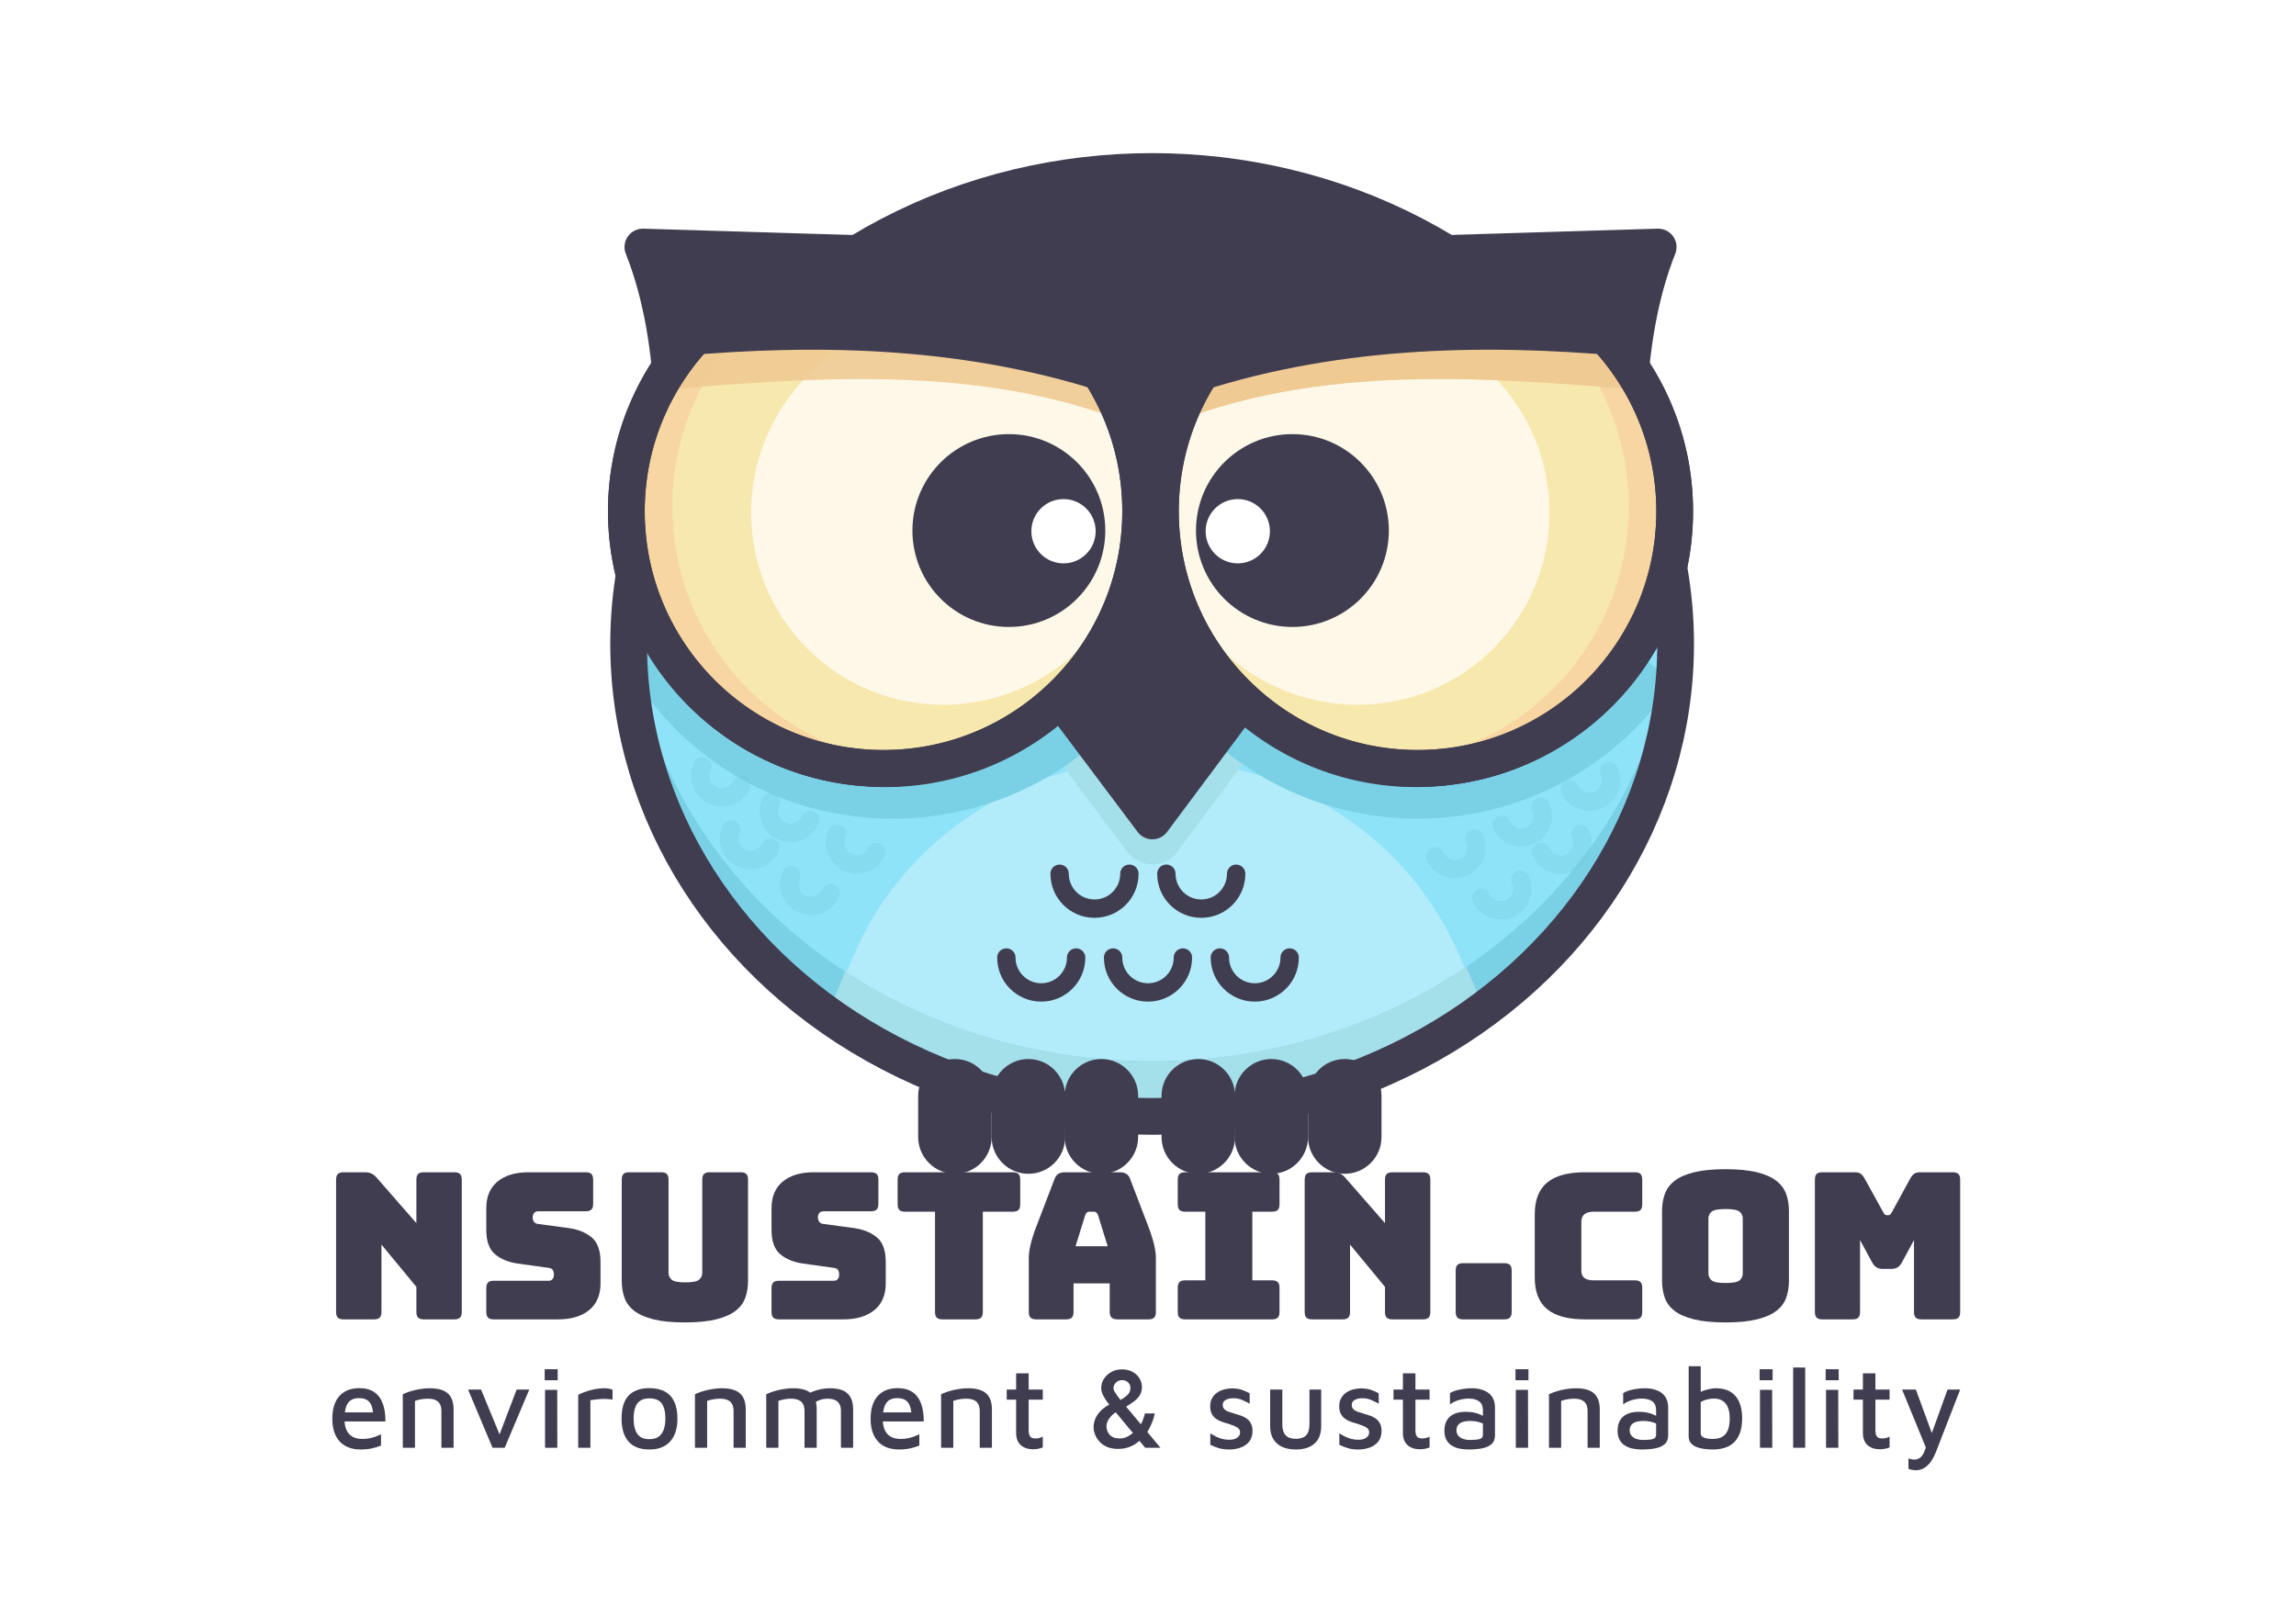 <?xml version="1.0" encoding="utf-8"?>
<svg viewBox="0 0 1000 700" style="enable-background:new 0 0 1000 1000;" xmlns="http://www.w3.org/2000/svg">
  <defs>
    <style type="text/css">
	.st0{opacity:0.7;fill:#FFFFFF;}
	.st1{fill:#413D51;}
	.st2{fill:#8FE3F9;}
	.st3{fill:#B2EBF9;}
	.st4{fill:#A4E0EA;}
	.st5{fill:#7AD1E5;}
	.st6{fill:none;stroke:#413D51;stroke-width:16;stroke-linecap:round;stroke-linejoin:round;stroke-miterlimit:10;}
	.st7{fill:#F7E8AD;}
	.st8{fill:#F7D6A1;}
	.st9{fill:#EFCA92;}
	.st10{fill:#FFFFFF;}
	.st11{opacity:0.89;fill:#EFCA92;}
	.st12{fill:none;stroke:#413D51;stroke-width:8;stroke-linecap:round;stroke-linejoin:round;stroke-miterlimit:10;}
	.st13{opacity:0.31;fill:none;stroke:#72C8D6;stroke-width:8;stroke-linecap:round;stroke-linejoin:round;stroke-miterlimit:10;}
</style>
  </defs>
  <rect class="st0" width="1000" height="700" style="opacity: 1;"/>
  <g transform="matrix(1, 0, 0, 1, 0, -207)">
    <ellipse id="XMLID_2_" class="st2" cx="501.8" cy="487.5" rx="228" ry="205.8"/>
    <ellipse id="XMLID_188_" class="st2" cx="501.8" cy="487.5" rx="228" ry="205.8"/>
    <path id="XMLID_193_" class="st3" d="M507.8,689.3c52.1,0,100.1-15.3,138.5-41l-10.5-24.7c-22-51.9-74.2-85.8-132.1-85.8l0,0 c-57.9,0-110.1,33.9-132.1,85.8l-8.6,20.4C402.3,672.3,452.8,689.3,507.8,689.3z"/>
    <path id="XMLID_189_" class="st4" d="M501.7,470.3l-43.6,64l32.9,43.8c5.4,7.2,16.3,7.2,21.7,0l32.6-43.8L501.7,470.3z"/>
    <path id="XMLID_192_" class="st5" d="M501.8,669.3c-121.5,0-220.7-85.7-227.6-193.8c-0.3,4-0.4,8-0.4,12 c0,113.6,102.1,205.8,228,205.8s228-92.1,228-205.8c0-4-0.1-8-0.4-12C722.5,583.6,623.2,669.3,501.8,669.3z"/>
    <path id="XMLID_76_" class="st4" d="M638.6,628.1c-38.1,25.8-85.5,41.2-136.8,41.2c-50,0-96.2-14.5-133.7-39.1l-5,12.3 c39.4,29.2,89.8,46.8,144.8,46.8c49.7,0,95.7-14.4,133.2-38.8c1.8-1.2,3.5-2.5,5.3-3.8L638.6,628.1z"/>
    <path id="XMLID_186_" class="st5" d="M268.2,488.2c6.4,13.1,15,25.3,25.8,36.2c52.3,52.3,137.2,52.3,189.5,0 c43.8-43.8,50.9-110.3,21.5-161.5"/>
    <path id="XMLID_185_" class="st5" d="M729,503.8c-24,36.1-65,59.8-111.6,59.8c-74,0-134-60-134-134c0-33,11.9-63.2,31.7-86.6"/>
    <ellipse id="XMLID_75_" class="st6" cx="501.8" cy="487.5" rx="228" ry="205.8"/>
    <polygon id="XMLID_74_" class="st1" points="501.7,442.3 458.1,506.3 501.9,564.6 545.4,506.3 &#9;"/>
    <polygon id="XMLID_73_" class="st6" points="501.7,442.3 458.1,506.3 501.9,564.6 545.4,506.3 &#9;"/>
    <path id="XMLID_72_" class="st1" d="M600.7,303.9c-30-14-64.1-21.9-100-21.9s-70,7.9-100,21.9v140.1h200V303.9z"/>
    <g id="XMLID_58_">
      <path id="XMLID_71_" class="st1" d="M613.5,317.9l108.7-3.3c-15.7,39.3-17.8,98.4-4.1,163c-17.4,36.8-54.4,62.9-97.9,64.2l0,0 c-61.8,1.9-113.5-46.7-115.3-108.6l0,0C503,371.4,551.6,319.8,613.5,317.9z"/>
      <path id="XMLID_70_" class="st6" d="M613.5,317.9l108.7-3.3c-15.7,39.3-17.8,98.4-4.1,163c-17.4,36.8-54.4,62.9-97.9,64.2l0,0 c-61.8,1.9-113.5-46.7-115.3-108.6l0,0C503,371.4,551.6,319.8,613.5,317.9z"/>
      <circle id="XMLID_69_" class="st7" cx="617.4" cy="429.7" r="112"/>
      <circle id="XMLID_5_" class="st7" cx="617.4" cy="429.7" r="112"/>
      <path id="XMLID_86_" class="st8" d="M696.6,350.5c-21.5-21.5-49.7-32.4-77.9-32.8c21.2,4.1,41.5,14.3,57.9,30.8 c43.7,43.7,43.7,114.6,0,158.4c-22.2,22.2-51.4,33.1-80.4,32.8c35.3,6.8,73.1-3.5,100.4-30.8C740.3,465.1,740.3,394.2,696.6,350.5 z"/>
      <ellipse id="XMLID_3_" transform="matrix(0.707 -0.707 0.707 0.707 -130.825 543.544)" class="st0" cx="590.7" cy="429.7" rx="84" ry="84.6"/>
      <path id="XMLID_12_" class="st9" d="M711.4,376.6c-3.1-4-9.1-15-12.8-18.7c-44-43.4-114.9-43-158.3,1.1 c-8.6,8.7-15.5,18.5-20.6,29C581.4,366.3,649,371.5,711.4,376.6z"/>
      <circle id="XMLID_68_" class="st6" cx="617.4" cy="429.7" r="112"/>
      <circle id="XMLID_67_" class="st6" cx="617.4" cy="429.7" r="112"/>
      <path id="XMLID_66_" class="st1" d="M706.7,362.1c-3.1-4-6.4-7.9-10.1-11.6c-43.7-43.7-114.6-43.7-158.4,0 c-8.7,8.7-15.6,18.4-20.8,28.8C579.4,358.1,644.3,356.5,706.7,362.1z"/>
      <circle id="XMLID_57_" class="st1" cx="562.9" cy="438.1" r="42"/>
      <circle id="XMLID_56_" class="st10" cx="539.1" cy="438.4" r="14"/>
    </g>
    <g id="XMLID_26_">
      <path id="XMLID_89_" class="st1" d="M388.8,317.9L280,314.6c15.7,39.3,17.8,98.4,4.1,163c17.4,36.8,54.4,62.9,97.9,64.2l0,0 c61.8,1.9,113.5-46.7,115.3-108.6l0,0C499.2,371.4,450.6,319.8,388.8,317.9z"/>
      <path id="XMLID_88_" class="st6" d="M388.8,317.9L280,314.6c15.7,39.3,17.8,98.4,4.1,163c17.4,36.8,54.4,62.9,97.9,64.2l0,0 c61.8,1.9,113.5-46.7,115.3-108.6l0,0C499.2,371.4,450.6,319.8,388.8,317.9z"/>
      <circle id="XMLID_87_" class="st7" cx="384.8" cy="429.7" r="112"/>
      <circle id="XMLID_84_" class="st7" cx="384.8" cy="429.7" r="112"/>
      <path id="XMLID_65_" class="st8" d="M305.6,350.5c21.5-21.5,49.7-32.4,77.9-32.8c-21.2,4.1-41.5,14.3-57.9,30.8 c-43.7,43.7-43.7,114.6,0,158.4c22.2,22.2,51.4,33.1,80.4,32.8c-35.3,6.8-73.1-3.5-100.4-30.8 C261.9,465.1,261.9,394.2,305.6,350.5z"/>
      <ellipse id="XMLID_64_" transform="matrix(0.707 -0.707 0.707 0.707 -183.302 416.852)" class="st0" cx="411.5" cy="429.7" rx="84.6" ry="84"/>
      <path id="XMLID_63_" class="st11" d="M290.9,376.6c3.1-4,9.1-15,12.8-18.7c44-43.4,114.9-43,158.3,1.1c8.6,8.7,15.5,18.5,20.6,29 C420.8,366.3,353.2,371.5,290.9,376.6z"/>
      <circle id="XMLID_62_" class="st6" cx="384.8" cy="429.7" r="112"/>
      <circle id="XMLID_61_" class="st6" cx="384.8" cy="429.7" r="112"/>
      <path id="XMLID_60_" class="st1" d="M295.6,362.1c3.1-4,6.4-7.9,10.1-11.6c43.7-43.7,114.6-43.7,158.4,0 c8.7,8.7,15.6,18.4,20.8,28.8C422.9,358.1,357.9,356.5,295.6,362.1z"/>
      <circle id="XMLID_59_" class="st1" cx="439.4" cy="438.1" r="42"/>
      <circle id="XMLID_37_" class="st10" cx="463.2" cy="438.4" r="14"/>
    </g>
    <path id="XMLID_19_" class="st1" d="M447.9,718.3L447.9,718.3c-8.8,0-16-7.2-16-16v-18c0-8.8,7.2-16,16-16h0c8.8,0,16,7.2,16,16v18 C463.9,711.1,456.8,718.3,447.9,718.3z"/>
    <path id="XMLID_17_" class="st1" d="M415.9,718.3L415.9,718.3c-8.8,0-16-7.2-16-16v-18c0-8.8,7.2-16,16-16h0c8.8,0,16,7.2,16,16v18 C431.9,711.1,424.8,718.3,415.9,718.3z"/>
    <path id="XMLID_16_" class="st1" d="M479.7,718.3L479.7,718.3c-8.8,0-16-7.2-16-16v-18c0-8.8,7.2-16,16-16h0c8.8,0,16,7.2,16,16v18 C495.7,711.1,488.5,718.3,479.7,718.3z"/>
    <path id="XMLID_15_" class="st1" d="M521.9,718.3L521.9,718.3c-8.8,0-16-7.2-16-16v-18c0-8.8,7.2-16,16-16h0c8.8,0,16,7.2,16,16v18 C537.9,711.1,530.7,718.3,521.9,718.3z"/>
    <path id="XMLID_14_" class="st1" d="M553.7,718.3L553.7,718.3c-8.8,0-16-7.2-16-16v-18c0-8.8,7.2-16,16-16h0c8.8,0,16,7.2,16,16v18 C569.7,711.1,562.5,718.3,553.7,718.3z"/>
    <path id="XMLID_13_" class="st1" d="M585.7,718.3L585.7,718.3c-8.8,0-16-7.2-16-16v-18c0-8.8,7.2-16,16-16h0c8.8,0,16,7.2,16,16v18 C601.7,711.1,594.5,718.3,585.7,718.3z"/>
    <path id="XMLID_11_" class="st12" d="M491.9,587.6c0,8.4-6.8,15.2-15.2,15.2c-8.4,0-15.2-6.8-15.2-15.2"/>
    <path id="XMLID_9_" class="st12" d="M538.4,587.6c0,8.4-6.8,15.2-15.2,15.2c-8.4,0-15.2-6.8-15.2-15.2"/>
    <path id="XMLID_10_" class="st13" d="M323,548.8c-2.2,4.7-7.7,6.8-12.5,4.6s-6.8-7.7-4.6-12.5"/>
    <path id="XMLID_1_" class="st13" d="M352.8,564.3c-2.2,4.7-7.7,6.8-12.5,4.6c-4.7-2.2-6.8-7.7-4.6-12.5"/>
    <path id="XMLID_78_" class="st13" d="M335.5,576.2c-2.2,4.7-7.7,6.8-12.5,4.6c-4.7-2.2-6.8-7.7-4.6-12.5"/>
    <path id="XMLID_77_" class="st13" d="M361.7,596.1c-2.2,4.7-7.7,6.8-12.5,4.6c-4.7-2.2-6.8-7.7-4.6-12.5"/>
    <path id="XMLID_79_" class="st13" d="M381.7,578.1c-2.2,4.7-7.7,6.8-12.5,4.6c-4.7-2.2-6.8-7.7-4.6-12.5"/>
    <path id="XMLID_85_" class="st13" d="M683.7,550.8c2.2,4.7,7.7,6.8,12.5,4.6s6.8-7.7,4.6-12.5"/>
    <path id="XMLID_83_" class="st13" d="M654,566.3c2.2,4.7,7.7,6.8,12.5,4.6c4.7-2.2,6.8-7.7,4.6-12.5"/>
    <path id="XMLID_82_" class="st13" d="M671.2,578.2c2.2,4.7,7.7,6.8,12.5,4.6c4.7-2.2,6.8-7.7,4.6-12.5"/>
    <path id="XMLID_81_" class="st13" d="M645.1,598.1c2.2,4.7,7.7,6.8,12.5,4.6c4.7-2.2,6.8-7.7,4.6-12.5"/>
    <path id="XMLID_80_" class="st13" d="M625.1,580.1c2.2,4.7,7.7,6.8,12.5,4.6c4.7-2.2,6.8-7.7,4.6-12.5"/>
    <path id="XMLID_8_" class="st12" d="M468.7,624.1c0,8.4-6.8,15.2-15.2,15.2c-8.4,0-15.2-6.8-15.2-15.2"/>
    <path id="XMLID_7_" class="st12" d="M515.2,624.1c0,8.4-6.8,15.2-15.2,15.2s-15.2-6.8-15.2-15.2"/>
    <path id="XMLID_6_" class="st12" d="M561.7,624.1c0,8.4-6.8,15.2-15.2,15.2c-8.4,0-15.2-6.8-15.2-15.2"/>
  </g>
  <path d="M 162.934 574.709 L 149.584 574.709 Q 147.893 574.709 147.136 573.952 Q 146.38 573.196 146.38 571.505 L 146.38 513.833 Q 146.38 512.142 147.136 511.385 Q 147.893 510.629 149.584 510.629 L 158.84 510.629 Q 160.531 510.629 161.732 511.163 Q 162.934 511.697 164.091 513.032 L 181.357 532.79 L 181.357 513.833 Q 181.357 512.142 182.113 511.385 Q 182.87 510.629 184.561 510.629 L 197.911 510.629 Q 199.602 510.629 200.358 511.385 Q 201.115 512.142 201.115 513.833 L 201.115 571.505 Q 201.115 573.196 200.358 573.952 Q 199.602 574.709 197.911 574.709 L 184.561 574.709 Q 182.87 574.709 182.113 573.952 Q 181.357 573.196 181.357 571.505 L 181.357 560.558 L 166.138 542.135 L 166.138 571.505 Q 166.138 573.196 165.381 573.952 Q 164.625 574.709 162.934 574.709 Z" style="fill: rgb(65, 61, 81); white-space: pre;"/>
  <path d="M 243.122 574.709 L 214.998 574.709 Q 213.307 574.709 212.55 573.952 Q 211.794 573.196 211.794 571.505 L 211.794 561.092 Q 211.794 559.401 212.55 558.644 Q 213.307 557.888 214.998 557.888 L 238.939 557.888 Q 240.096 557.888 240.674 557.131 Q 241.253 556.375 241.253 555.307 Q 241.253 553.794 240.674 553.082 Q 240.096 552.37 238.939 552.281 L 225.589 550.412 Q 219.359 549.522 215.576 546.318 Q 211.794 543.114 211.794 535.638 L 211.794 526.293 Q 211.794 518.728 216.689 514.678 Q 221.584 510.629 230.217 510.629 L 255.137 510.629 Q 256.828 510.629 257.584 511.385 Q 258.341 512.142 258.341 513.833 L 258.341 524.424 Q 258.341 526.115 257.584 526.871 Q 256.828 527.628 255.137 527.628 L 234.4 527.628 Q 233.243 527.628 232.62 528.384 Q 231.997 529.141 231.997 530.298 Q 231.997 531.455 232.62 532.256 Q 233.243 533.057 234.4 533.146 L 247.661 534.926 Q 253.891 535.816 257.718 539.02 Q 261.545 542.224 261.545 549.7 L 261.545 559.045 Q 261.545 566.61 256.605 570.659 Q 251.666 574.709 243.122 574.709 Z" style="fill: rgb(65, 61, 81); white-space: pre;"/>
  <path d="M 325.796 557.888 Q 325.796 561.982 324.595 565.319 Q 323.393 568.657 320.323 571.015 Q 317.252 573.374 311.912 574.709 Q 306.572 576.044 298.295 576.044 Q 290.018 576.044 284.678 574.709 Q 279.338 573.374 276.268 571.015 Q 273.197 568.657 271.996 565.319 Q 270.794 561.982 270.794 557.888 L 270.794 513.833 Q 270.794 512.142 271.551 511.385 Q 272.307 510.629 273.998 510.629 L 287.971 510.629 Q 289.662 510.629 290.419 511.385 Q 291.175 512.142 291.175 513.833 L 291.175 554.417 Q 291.175 556.197 292.51 557.398 Q 293.845 558.6 298.473 558.6 Q 303.19 558.6 304.525 557.398 Q 305.86 556.197 305.86 554.417 L 305.86 513.833 Q 305.86 512.142 306.617 511.385 Q 307.373 510.629 309.064 510.629 L 322.592 510.629 Q 324.283 510.629 325.04 511.385 Q 325.796 512.142 325.796 513.833 Z" style="fill: rgb(65, 61, 81); white-space: pre;"/>
  <path d="M 367.356 574.709 L 339.232 574.709 Q 337.541 574.709 336.785 573.952 Q 336.028 573.196 336.028 571.505 L 336.028 561.092 Q 336.028 559.401 336.785 558.644 Q 337.541 557.888 339.232 557.888 L 363.173 557.888 Q 364.33 557.888 364.909 557.131 Q 365.487 556.375 365.487 555.307 Q 365.487 553.794 364.909 553.082 Q 364.33 552.37 363.173 552.281 L 349.823 550.412 Q 343.593 549.522 339.811 546.318 Q 336.028 543.114 336.028 535.638 L 336.028 526.293 Q 336.028 518.728 340.923 514.678 Q 345.818 510.629 354.451 510.629 L 379.371 510.629 Q 381.062 510.629 381.819 511.385 Q 382.575 512.142 382.575 513.833 L 382.575 524.424 Q 382.575 526.115 381.819 526.871 Q 381.062 527.628 379.371 527.628 L 358.634 527.628 Q 357.477 527.628 356.854 528.384 Q 356.231 529.141 356.231 530.298 Q 356.231 531.455 356.854 532.256 Q 357.477 533.057 358.634 533.146 L 371.895 534.926 Q 378.125 535.816 381.952 539.02 Q 385.779 542.224 385.779 549.7 L 385.779 559.045 Q 385.779 566.61 380.84 570.659 Q 375.9 574.709 367.356 574.709 Z" style="fill: rgb(65, 61, 81); white-space: pre;"/>
  <path d="M 424.859 574.709 L 410.441 574.709 Q 408.75 574.709 407.993 573.952 Q 407.237 573.196 407.237 571.505 L 407.237 527.806 L 394.154 527.806 Q 392.463 527.806 391.706 527.049 Q 390.95 526.293 390.95 524.602 L 390.95 513.833 Q 390.95 512.142 391.706 511.385 Q 392.463 510.629 394.154 510.629 L 441.146 510.629 Q 442.837 510.629 443.593 511.385 Q 444.35 512.142 444.35 513.833 L 444.35 524.602 Q 444.35 526.293 443.593 527.049 Q 442.837 527.806 441.146 527.806 L 428.063 527.806 L 428.063 571.505 Q 428.063 573.196 427.306 573.952 Q 426.55 574.709 424.859 574.709 Z" style="fill: rgb(65, 61, 81); white-space: pre;"/>
  <path d="M 472.64 529.319 L 468.457 542.847 L 482.43 542.847 L 478.247 529.319 Q 477.891 528.518 477.491 528.162 Q 477.09 527.806 476.556 527.806 L 474.331 527.806 Q 473.797 527.806 473.397 528.162 Q 472.996 528.518 472.64 529.319 Z M 467.567 571.505 Q 467.567 573.196 466.811 573.952 Q 466.054 574.709 464.363 574.709 L 451.28 574.709 Q 449.589 574.709 448.833 573.952 Q 448.076 573.196 448.076 571.505 L 448.076 548.009 Q 448.076 545.339 448.922 541.868 Q 449.767 538.397 451.547 533.769 L 459.29 513.566 Q 459.824 512.053 460.937 511.341 Q 462.049 510.629 463.829 510.629 L 487.77 510.629 Q 489.461 510.629 490.574 511.341 Q 491.686 512.053 492.22 513.566 L 499.963 533.769 Q 501.743 538.397 502.589 541.868 Q 503.434 545.339 503.434 548.009 L 503.434 571.505 Q 503.434 573.196 502.678 573.952 Q 501.921 574.709 500.23 574.709 L 486.791 574.709 Q 485.011 574.709 484.166 573.952 Q 483.32 573.196 483.32 571.505 L 483.32 559.045 L 467.567 559.045 Z" style="fill: rgb(65, 61, 81); white-space: pre;"/>
  <path d="M 516.16 574.709 Q 514.469 574.709 513.713 573.952 Q 512.956 573.196 512.956 571.505 L 512.956 560.914 Q 512.956 559.223 513.713 558.466 Q 514.469 557.71 516.16 557.71 L 524.971 557.71 L 524.971 527.806 L 516.16 527.806 Q 514.469 527.806 513.713 527.049 Q 512.956 526.293 512.956 524.602 L 512.956 513.833 Q 512.956 512.142 513.713 511.385 Q 514.469 510.629 516.16 510.629 L 554.074 510.629 Q 555.765 510.629 556.522 511.385 Q 557.278 512.142 557.278 513.833 L 557.278 524.602 Q 557.278 526.293 556.522 527.049 Q 555.765 527.806 554.074 527.806 L 545.441 527.806 L 545.441 557.71 L 554.074 557.71 Q 555.765 557.71 556.522 558.466 Q 557.278 559.223 557.278 560.914 L 557.278 571.505 Q 557.278 573.196 556.522 573.952 Q 555.765 574.709 554.074 574.709 Z" style="fill: rgb(65, 61, 81); white-space: pre;"/>
  <path d="M 584.793 574.709 L 571.443 574.709 Q 569.752 574.709 568.996 573.952 Q 568.239 573.196 568.239 571.505 L 568.239 513.833 Q 568.239 512.142 568.996 511.385 Q 569.752 510.629 571.443 510.629 L 580.699 510.629 Q 582.39 510.629 583.592 511.163 Q 584.793 511.697 585.95 513.032 L 603.216 532.79 L 603.216 513.833 Q 603.216 512.142 603.973 511.385 Q 604.729 510.629 606.42 510.629 L 619.77 510.629 Q 621.461 510.629 622.218 511.385 Q 622.974 512.142 622.974 513.833 L 622.974 571.505 Q 622.974 573.196 622.218 573.952 Q 621.461 574.709 619.77 574.709 L 606.42 574.709 Q 604.729 574.709 603.973 573.952 Q 603.216 573.196 603.216 571.505 L 603.216 560.558 L 587.997 542.135 L 587.997 571.505 Q 587.997 573.196 587.241 573.952 Q 586.484 574.709 584.793 574.709 Z" style="fill: rgb(65, 61, 81); white-space: pre;"/>
  <path d="M 655.191 574.709 L 637.213 574.709 Q 635.522 574.709 634.766 573.952 Q 634.009 573.196 634.009 571.505 L 634.009 553.438 Q 634.009 551.747 634.766 550.99 Q 635.522 550.234 637.213 550.234 L 655.191 550.234 Q 656.882 550.234 657.639 550.99 Q 658.395 551.747 658.395 553.438 L 658.395 571.505 Q 658.395 573.196 657.639 573.952 Q 656.882 574.709 655.191 574.709 Z" style="fill: rgb(65, 61, 81); white-space: pre;"/>
  <path d="M 712.058 574.709 L 690.342 574.709 Q 679.217 574.709 673.832 570.259 Q 668.448 565.809 668.448 556.553 L 668.448 528.874 Q 668.448 519.618 673.832 515.123 Q 679.217 510.629 690.342 510.629 L 712.058 510.629 Q 713.749 510.629 714.505 511.385 Q 715.262 512.142 715.262 513.833 L 715.262 524.602 Q 715.262 526.293 714.505 527.049 Q 713.749 527.806 712.058 527.806 L 694.169 527.806 Q 691.41 527.806 690.075 528.918 Q 688.74 530.031 688.74 532.256 L 688.74 553.438 Q 688.74 555.663 690.075 556.686 Q 691.41 557.71 694.169 557.71 L 712.058 557.71 Q 713.749 557.71 714.505 558.466 Q 715.262 559.223 715.262 560.914 L 715.262 571.505 Q 715.262 573.196 714.505 573.952 Q 713.749 574.709 712.058 574.709 Z" style="fill: rgb(65, 61, 81); white-space: pre;"/>
  <path d="M 779.154 557.888 Q 779.154 561.982 777.953 565.319 Q 776.751 568.657 773.681 571.015 Q 770.61 573.374 765.226 574.709 Q 759.841 576.044 751.564 576.044 Q 743.287 576.044 737.858 574.709 Q 732.429 573.374 729.359 571.015 Q 726.288 568.657 725.087 565.319 Q 723.885 561.982 723.885 557.888 L 723.885 527.539 Q 723.885 523.445 725.087 520.107 Q 726.288 516.77 729.359 514.367 Q 732.429 511.964 737.858 510.629 Q 743.287 509.294 751.564 509.294 Q 759.841 509.294 765.226 510.629 Q 770.61 511.964 773.681 514.367 Q 776.751 516.77 777.953 520.107 Q 779.154 523.445 779.154 527.539 Z M 744.088 554.684 Q 744.088 556.464 745.423 557.665 Q 746.758 558.867 751.564 558.867 Q 756.37 558.867 757.705 557.665 Q 759.04 556.464 759.04 554.684 L 759.04 530.743 Q 759.04 529.052 757.705 527.85 Q 756.37 526.649 751.564 526.649 Q 746.758 526.649 745.423 527.85 Q 744.088 529.052 744.088 530.743 Z" style="fill: rgb(65, 61, 81); white-space: pre;"/>
  <path d="M 806.923 574.709 L 793.662 574.709 Q 791.971 574.709 791.215 573.952 Q 790.458 573.196 790.458 571.505 L 790.458 513.833 Q 790.458 512.142 791.215 511.385 Q 791.971 510.629 793.662 510.629 L 807.991 510.629 Q 809.415 510.629 810.35 511.252 Q 811.284 511.875 812.085 513.299 L 820.095 527.806 Q 820.54 528.607 820.852 528.963 Q 821.163 529.319 821.697 529.319 L 822.498 529.319 Q 823.032 529.319 823.344 528.963 Q 823.655 528.607 824.1 527.806 L 832.021 513.299 Q 832.822 511.875 833.757 511.252 Q 834.691 510.629 836.115 510.629 L 850.533 510.629 Q 852.224 510.629 852.981 511.385 Q 853.737 512.142 853.737 513.833 L 853.737 571.505 Q 853.737 573.196 852.981 573.952 Q 852.224 574.709 850.533 574.709 L 836.827 574.709 Q 835.136 574.709 834.38 573.952 Q 833.623 573.196 833.623 571.505 L 833.623 540.177 L 828.372 549.878 Q 827.571 551.391 826.459 552.058 Q 825.346 552.726 823.655 552.726 L 820.095 552.726 Q 818.404 552.726 817.292 552.058 Q 816.179 551.391 815.378 549.878 L 810.127 540.177 L 810.127 571.505 Q 810.127 573.196 809.371 573.952 Q 808.614 574.709 806.923 574.709 Z" style="fill: rgb(65, 61, 81); white-space: pre;"/>
  <path d="M 156.959 631.387 C 154.467 631.387 152.303 630.882 150.468 629.871 C 148.633 628.861 147.218 627.363 146.225 625.376 C 145.232 623.389 144.735 620.965 144.735 618.102 C 144.735 613.691 145.77 610.349 147.841 608.076 C 149.912 605.803 152.8 604.666 156.504 604.666 C 159.232 604.666 161.437 605.273 163.121 606.485 C 164.805 607.697 166.025 609.389 166.783 611.561 C 167.541 613.733 167.903 616.267 167.869 619.163 L 147.917 619.163 L 147.766 615.223 L 163.828 615.223 L 162.565 616.486 C 162.464 613.893 161.926 611.999 160.949 610.803 C 159.972 609.608 158.44 609.01 156.353 609.01 C 155.006 609.01 153.861 609.288 152.918 609.844 C 151.975 610.399 151.259 611.342 150.771 612.672 C 150.283 614.003 150.039 615.829 150.039 618.153 C 150.039 620.981 150.695 623.128 152.009 624.593 C 153.322 626.058 155.258 626.79 157.817 626.79 C 158.962 626.79 160.031 626.689 161.025 626.487 C 162.018 626.285 162.936 626.024 163.778 625.704 C 164.62 625.384 165.344 625.073 165.95 624.77 L 165.95 629.669 C 164.771 630.174 163.441 630.587 161.959 630.907 C 160.478 631.227 158.811 631.387 156.959 631.387 Z" style="fill: rgb(65, 61, 81); white-space: pre;"/>
  <path d="M 175.432 607.343 C 176.173 606.973 177.006 606.628 177.932 606.308 C 178.858 605.988 179.843 605.71 180.887 605.475 C 181.931 605.239 182.992 605.054 184.069 604.919 C 185.147 604.784 186.191 604.717 187.201 604.717 C 189.592 604.717 191.545 605.045 193.06 605.702 C 194.576 606.359 195.704 607.369 196.445 608.733 C 197.186 610.096 197.556 611.805 197.556 613.859 L 197.556 630.629 L 192.252 630.629 L 192.252 614.567 C 192.252 613.927 192.177 613.295 192.025 612.672 C 191.873 612.049 191.587 611.477 191.166 610.955 C 190.745 610.433 190.139 610.021 189.348 609.718 C 188.557 609.414 187.521 609.263 186.241 609.263 C 185.332 609.263 184.398 609.347 183.438 609.515 C 182.478 609.684 181.578 609.92 180.736 610.223 L 180.736 630.629 L 175.432 630.629 L 175.432 607.343 Z" style="fill: rgb(65, 61, 81); white-space: pre;"/>
  <path d="M 214.516 630.629 L 203.858 605.273 L 209.515 605.273 L 218.203 626.336 L 216.941 626.487 L 225.022 605.273 L 230.528 605.273 L 219.82 630.629 L 214.516 630.629 Z" style="fill: rgb(65, 61, 81); white-space: pre;"/>
  <path d="M 237.387 630.629 L 237.387 605.424 L 242.69 605.424 L 242.741 630.629 L 237.387 630.629 Z M 237.235 601.232 L 237.235 596.433 L 242.893 596.433 L 242.893 601.232 L 237.235 601.232 Z" style="fill: rgb(65, 61, 81); white-space: pre;"/>
  <path d="M 251.836 630.629 L 251.836 607.596 C 252.274 607.327 253.082 606.956 254.26 606.485 C 255.439 606.013 256.836 605.601 258.453 605.247 C 260.069 604.894 261.702 604.717 263.352 604.717 C 264.194 604.717 264.885 604.784 265.423 604.919 C 265.962 605.054 266.417 605.205 266.787 605.374 L 266.787 609.616 C 266.013 609.515 265.204 609.44 264.363 609.389 C 263.521 609.339 262.679 609.339 261.837 609.389 C 260.995 609.44 260.17 609.515 259.362 609.616 C 258.554 609.718 257.813 609.819 257.14 609.92 L 257.14 630.629 L 251.836 630.629 Z" style="fill: rgb(65, 61, 81); white-space: pre;"/>
  <path d="M 282.883 631.387 C 278.774 631.387 275.719 630.225 273.715 627.901 C 271.711 625.578 270.71 622.261 270.71 617.951 C 270.71 613.371 271.745 610.012 273.816 607.874 C 275.887 605.736 278.875 604.666 282.782 604.666 C 285.577 604.666 287.883 605.18 289.702 606.207 C 291.52 607.234 292.867 608.741 293.743 610.728 C 294.618 612.714 295.056 615.122 295.056 617.951 C 295.056 622.227 294.004 625.536 291.899 627.876 C 289.794 630.217 286.789 631.387 282.883 631.387 Z M 282.832 626.891 C 284.55 626.891 285.913 626.512 286.924 625.755 C 287.934 624.997 288.666 623.945 289.121 622.598 C 289.575 621.251 289.803 619.702 289.803 617.951 C 289.803 615.998 289.567 614.365 289.096 613.051 C 288.624 611.738 287.883 610.753 286.873 610.096 C 285.863 609.44 284.516 609.111 282.832 609.111 C 281.148 609.111 279.802 609.465 278.791 610.172 C 277.781 610.879 277.057 611.889 276.619 613.203 C 276.182 614.516 275.963 616.099 275.963 617.951 C 275.963 620.746 276.485 622.935 277.529 624.517 C 278.572 626.1 280.34 626.891 282.832 626.891 Z" style="fill: rgb(65, 61, 81); white-space: pre;"/>
  <path d="M 302.681 607.343 C 303.422 606.973 304.255 606.628 305.181 606.308 C 306.107 605.988 307.092 605.71 308.136 605.475 C 309.18 605.239 310.241 605.054 311.318 604.919 C 312.396 604.784 313.44 604.717 314.45 604.717 C 316.841 604.717 318.794 605.045 320.309 605.702 C 321.825 606.359 322.953 607.369 323.694 608.733 C 324.434 610.096 324.805 611.805 324.805 613.859 L 324.805 630.629 L 319.501 630.629 L 319.501 614.567 C 319.501 613.927 319.425 613.295 319.274 612.672 C 319.122 612.049 318.836 611.477 318.415 610.955 C 317.994 610.433 317.388 610.021 316.597 609.718 C 315.806 609.414 314.77 609.263 313.49 609.263 C 312.581 609.263 311.647 609.347 310.687 609.515 C 309.727 609.684 308.827 609.92 307.985 610.223 L 307.985 630.629 L 302.681 630.629 L 302.681 607.343 Z" style="fill: rgb(65, 61, 81); white-space: pre;"/>
  <path d="M 355.707 613.859 L 355.707 630.629 L 350.403 630.629 L 350.403 614.567 C 350.403 613.927 350.328 613.295 350.176 612.672 C 350.024 612.049 349.738 611.477 349.317 610.955 C 348.896 610.433 348.29 610.021 347.499 609.718 C 346.708 609.414 345.672 609.263 344.392 609.263 C 343.483 609.263 342.574 609.347 341.665 609.515 C 340.756 609.684 339.88 609.92 339.038 610.223 L 339.038 630.629 L 333.735 630.629 L 333.735 607.343 C 334.475 606.973 335.309 606.628 336.235 606.308 C 337.161 605.988 338.146 605.71 339.19 605.475 C 340.234 605.239 341.294 605.054 342.372 604.919 C 343.45 604.784 344.494 604.717 345.504 604.717 C 347.895 604.717 349.831 605.045 351.312 605.702 C 352.794 606.359 353.897 607.369 354.621 608.733 C 355.345 610.096 355.707 611.805 355.707 613.859 Z M 349.646 608.657 C 350.723 607.781 351.91 607.057 353.207 606.485 C 354.503 605.912 355.85 605.475 357.248 605.172 C 358.645 604.868 360.017 604.717 361.364 604.717 C 363.755 604.717 365.691 605.045 367.173 605.702 C 368.655 606.359 369.757 607.369 370.481 608.733 C 371.205 610.096 371.567 611.805 371.567 613.859 L 371.567 630.629 L 366.264 630.629 L 366.264 614.567 C 366.264 613.927 366.188 613.295 366.036 612.672 C 365.885 612.049 365.599 611.477 365.178 610.955 C 364.757 610.433 364.151 610.021 363.359 609.718 C 362.568 609.414 361.533 609.263 360.253 609.263 C 359.344 609.263 358.435 609.398 357.525 609.667 C 356.616 609.936 355.741 610.357 354.899 610.93 L 349.646 608.657 Z" style="fill: rgb(65, 61, 81); white-space: pre;"/>
  <path d="M 391.407 631.387 C 388.915 631.387 386.751 630.882 384.916 629.871 C 383.081 628.861 381.666 627.363 380.673 625.376 C 379.68 623.389 379.183 620.965 379.183 618.102 C 379.183 613.691 380.218 610.349 382.289 608.076 C 384.36 605.803 387.248 604.666 390.952 604.666 C 393.68 604.666 395.885 605.273 397.569 606.485 C 399.253 607.697 400.473 609.389 401.231 611.561 C 401.989 613.733 402.351 616.267 402.317 619.163 L 382.365 619.163 L 382.214 615.223 L 398.276 615.223 L 397.013 616.486 C 396.912 613.893 396.374 611.999 395.397 610.803 C 394.42 609.608 392.888 609.01 390.8 609.01 C 389.454 609.01 388.309 609.288 387.366 609.844 C 386.423 610.399 385.707 611.342 385.219 612.672 C 384.731 614.003 384.487 615.829 384.487 618.153 C 384.487 620.981 385.143 623.128 386.457 624.593 C 387.77 626.058 389.706 626.79 392.265 626.79 C 393.41 626.79 394.479 626.689 395.473 626.487 C 396.466 626.285 397.384 626.024 398.226 625.704 C 399.067 625.384 399.791 625.073 400.398 624.77 L 400.398 629.669 C 399.219 630.174 397.889 630.587 396.407 630.907 C 394.926 631.227 393.259 631.387 391.407 631.387 Z" style="fill: rgb(65, 61, 81); white-space: pre;"/>
  <path d="M 409.896 607.343 C 410.636 606.973 411.47 606.628 412.396 606.308 C 413.322 605.988 414.307 605.71 415.351 605.475 C 416.395 605.239 417.455 605.054 418.533 604.919 C 419.611 604.784 420.654 604.717 421.665 604.717 C 424.056 604.717 426.009 605.045 427.524 605.702 C 429.039 606.359 430.167 607.369 430.908 608.733 C 431.649 610.096 432.019 611.805 432.019 613.859 L 432.019 630.629 L 426.716 630.629 L 426.716 614.567 C 426.716 613.927 426.64 613.295 426.488 612.672 C 426.337 612.049 426.051 611.477 425.63 610.955 C 425.209 610.433 424.603 610.021 423.811 609.718 C 423.02 609.414 421.985 609.263 420.705 609.263 C 419.796 609.263 418.861 609.347 417.902 609.515 C 416.942 609.684 416.041 609.92 415.199 610.223 L 415.199 630.629 L 409.896 630.629 L 409.896 607.343 Z" style="fill: rgb(65, 61, 81); white-space: pre;"/>
  <path d="M 449.991 631.286 C 447.701 631.286 445.891 630.68 444.561 629.467 C 443.231 628.255 442.566 626.47 442.566 624.113 L 442.566 609.667 L 438.474 609.667 L 438.474 605.273 L 442.566 605.273 L 442.566 598.201 L 448.021 598.201 L 448.021 605.273 L 454.183 605.273 L 454.183 609.667 L 448.021 609.667 L 448.021 623.052 C 448.021 624.231 448.231 625.115 448.652 625.704 C 449.073 626.294 449.856 626.588 451.001 626.588 C 451.573 626.588 452.146 626.512 452.718 626.361 C 453.291 626.209 453.779 626.016 454.183 625.78 L 454.183 630.478 C 453.577 630.747 452.895 630.949 452.137 631.084 C 451.38 631.218 450.664 631.286 449.991 631.286 Z" style="fill: rgb(65, 61, 81); white-space: pre;"/>
  <path d="M 498.767 630.629 L 482.906 611.536 C 482.166 610.627 481.433 609.549 480.709 608.303 C 479.985 607.057 479.623 605.828 479.623 604.616 C 479.623 603.134 480.027 601.779 480.835 600.55 C 481.644 599.321 482.73 598.336 484.093 597.595 C 485.457 596.854 486.981 596.484 488.665 596.484 C 490.348 596.484 491.838 596.82 493.135 597.494 C 494.431 598.167 495.458 599.093 496.216 600.272 C 496.974 601.451 497.353 602.764 497.353 604.212 C 497.353 605.592 497.041 606.779 496.418 607.773 C 495.795 608.766 494.928 609.675 493.817 610.5 C 492.705 611.325 491.392 612.193 489.877 613.102 L 487.654 610.021 C 489.001 609.28 490.012 608.606 490.685 608 C 491.359 607.394 491.805 606.813 492.024 606.258 C 492.242 605.702 492.352 605.155 492.352 604.616 C 492.352 603.606 492.007 602.781 491.316 602.141 C 490.626 601.501 489.759 601.181 488.715 601.181 C 487.671 601.181 486.787 601.526 486.063 602.217 C 485.339 602.907 484.977 603.74 484.977 604.717 C 484.977 605.155 485.154 605.677 485.508 606.283 C 485.861 606.889 486.265 607.503 486.72 608.126 C 487.175 608.749 487.604 609.297 488.008 609.768 L 505.434 630.629 L 498.767 630.629 Z M 486.947 631.134 C 485.129 631.134 483.546 630.848 482.199 630.275 C 480.852 629.703 479.749 628.937 478.891 627.977 C 478.032 627.018 477.384 625.982 476.946 624.871 C 476.508 623.76 476.289 622.682 476.289 621.638 C 476.289 620.527 476.517 619.374 476.971 618.178 C 477.426 616.983 478.217 615.796 479.345 614.617 C 480.473 613.438 482.031 612.344 484.018 611.334 L 487.351 614.314 C 485.903 615.122 484.784 615.956 483.992 616.814 C 483.201 617.673 482.654 618.481 482.351 619.239 C 482.048 619.997 481.896 620.678 481.896 621.285 C 481.896 621.689 481.972 622.185 482.123 622.775 C 482.275 623.364 482.553 623.953 482.957 624.542 C 483.361 625.132 483.95 625.62 484.725 626.007 C 485.499 626.395 486.493 626.588 487.705 626.588 C 489.052 626.588 490.331 626.226 491.544 625.502 C 492.756 624.778 493.733 624.012 494.473 623.204 L 497.302 626.588 C 496.561 627.396 495.694 628.146 494.701 628.836 C 493.707 629.526 492.562 630.082 491.266 630.503 C 489.969 630.924 488.53 631.134 486.947 631.134 Z M 496.645 620.83 C 497.049 620.19 497.386 619.525 497.656 618.835 C 497.925 618.144 498.144 617.513 498.312 616.941 C 498.481 616.368 498.598 615.947 498.666 615.678 L 502.959 615.678 C 502.757 616.823 502.362 618.144 501.772 619.643 C 501.183 621.141 500.451 622.581 499.575 623.962 L 496.645 620.83 Z" style="fill: rgb(65, 61, 81); white-space: pre;"/>
  <path d="M 535.468 631.387 C 533.65 631.387 532.109 631.193 530.846 630.806 C 529.583 630.419 528.346 629.939 527.134 629.366 L 527.134 624.366 C 528.009 624.904 528.868 625.384 529.71 625.805 C 530.552 626.226 531.435 626.555 532.362 626.79 C 533.288 627.026 534.323 627.144 535.468 627.144 C 536.916 627.144 538.052 626.841 538.877 626.235 C 539.702 625.628 540.115 624.871 540.115 623.962 C 540.115 623.187 539.854 622.581 539.332 622.143 C 538.81 621.705 538.145 621.335 537.337 621.032 C 536.529 620.729 535.687 620.426 534.811 620.123 C 533.902 619.887 532.993 619.609 532.084 619.289 C 531.175 618.969 530.341 618.532 529.583 617.976 C 528.826 617.42 528.22 616.705 527.765 615.829 C 527.31 614.954 527.083 613.876 527.083 612.597 C 527.083 611.182 527.369 609.978 527.942 608.985 C 528.514 607.992 529.264 607.184 530.19 606.561 C 531.116 605.938 532.143 605.483 533.271 605.197 C 534.399 604.911 535.502 604.767 536.579 604.767 C 538.364 604.801 539.82 605.02 540.948 605.424 C 542.076 605.828 543.179 606.316 544.257 606.889 L 544.307 611.435 C 543.095 610.795 541.95 610.239 540.873 609.768 C 539.795 609.297 538.549 609.061 537.135 609.061 C 535.822 609.061 534.727 609.305 533.852 609.793 C 532.976 610.282 532.538 610.997 532.538 611.94 C 532.538 612.748 532.782 613.388 533.271 613.859 C 533.759 614.331 534.399 614.701 535.19 614.971 C 535.981 615.24 536.832 615.509 537.741 615.779 C 538.583 616.048 539.458 616.326 540.368 616.612 C 541.277 616.898 542.119 617.311 542.893 617.85 C 543.668 618.389 544.299 619.096 544.787 619.971 C 545.276 620.847 545.52 621.992 545.52 623.406 C 545.486 625.292 544.989 626.824 544.03 628.002 C 543.07 629.181 541.815 630.04 540.266 630.579 C 538.717 631.117 537.118 631.387 535.468 631.387 Z" style="fill: rgb(65, 61, 81); white-space: pre;"/>
  <path d="M 564.416 631.387 C 562.092 631.387 560.097 631.008 558.43 630.25 C 556.763 629.493 555.475 628.356 554.566 626.841 C 553.657 625.325 553.202 623.44 553.202 621.184 L 553.202 605.273 L 558.506 605.273 L 558.506 620.426 C 558.506 622.581 558.986 624.172 559.945 625.199 C 560.905 626.226 562.395 626.74 564.416 626.74 C 566.436 626.74 567.926 626.226 568.886 625.199 C 569.846 624.172 570.325 622.581 570.325 620.426 L 570.325 605.273 L 575.427 605.273 L 575.427 621.184 C 575.427 624.551 574.459 627.093 572.523 628.811 C 570.586 630.528 567.884 631.387 564.416 631.387 Z" style="fill: rgb(65, 61, 81); white-space: pre;"/>
  <path d="M 591.671 631.387 C 589.853 631.387 588.312 631.193 587.049 630.806 C 585.787 630.419 584.549 629.939 583.337 629.366 L 583.337 624.366 C 584.212 624.904 585.071 625.384 585.913 625.805 C 586.755 626.226 587.639 626.555 588.565 626.79 C 589.491 627.026 590.526 627.144 591.671 627.144 C 593.119 627.144 594.256 626.841 595.081 626.235 C 595.906 625.628 596.318 624.871 596.318 623.962 C 596.318 623.187 596.057 622.581 595.535 622.143 C 595.013 621.705 594.348 621.335 593.54 621.032 C 592.732 620.729 591.89 620.426 591.015 620.123 C 590.105 619.887 589.196 619.609 588.287 619.289 C 587.378 618.969 586.544 618.532 585.787 617.976 C 585.029 617.42 584.423 616.705 583.968 615.829 C 583.514 614.954 583.286 613.876 583.286 612.597 C 583.286 611.182 583.573 609.978 584.145 608.985 C 584.717 607.992 585.467 607.184 586.393 606.561 C 587.319 605.938 588.346 605.483 589.474 605.197 C 590.602 604.911 591.705 604.767 592.782 604.767 C 594.567 604.801 596.024 605.02 597.152 605.424 C 598.28 605.828 599.383 606.316 600.46 606.889 L 600.511 611.435 C 599.298 610.795 598.153 610.239 597.076 609.768 C 595.998 609.297 594.752 609.061 593.338 609.061 C 592.025 609.061 590.93 609.305 590.055 609.793 C 589.179 610.282 588.742 610.997 588.742 611.94 C 588.742 612.748 588.986 613.388 589.474 613.859 C 589.962 614.331 590.602 614.701 591.393 614.971 C 592.185 615.24 593.035 615.509 593.944 615.779 C 594.786 616.048 595.662 616.326 596.571 616.612 C 597.48 616.898 598.322 617.311 599.096 617.85 C 599.871 618.389 600.502 619.096 600.99 619.971 C 601.479 620.847 601.723 621.992 601.723 623.406 C 601.689 625.292 601.193 626.824 600.233 628.002 C 599.273 629.181 598.019 630.04 596.47 630.579 C 594.921 631.117 593.321 631.387 591.671 631.387 Z" style="fill: rgb(65, 61, 81); white-space: pre;"/>
  <path d="M 618.447 631.286 C 616.157 631.286 614.347 630.68 613.017 629.467 C 611.687 628.255 611.022 626.47 611.022 624.113 L 611.022 609.667 L 606.93 609.667 L 606.93 605.273 L 611.022 605.273 L 611.022 598.201 L 616.477 598.201 L 616.477 605.273 L 622.639 605.273 L 622.639 609.667 L 616.477 609.667 L 616.477 623.052 C 616.477 624.231 616.687 625.115 617.108 625.704 C 617.529 626.294 618.312 626.588 619.457 626.588 C 620.03 626.588 620.602 626.512 621.174 626.361 C 621.747 626.209 622.235 626.016 622.639 625.78 L 622.639 630.478 C 622.033 630.747 621.351 630.949 620.594 631.084 C 619.836 631.218 619.12 631.286 618.447 631.286 Z" style="fill: rgb(65, 61, 81); white-space: pre;"/>
  <path d="M 639.452 631.387 C 638.138 631.387 636.876 631.26 635.663 631.008 C 634.451 630.755 633.348 630.326 632.355 629.72 C 631.362 629.114 630.57 628.28 629.981 627.22 C 629.392 626.159 629.097 624.837 629.097 623.254 C 629.097 621.369 629.467 619.82 630.208 618.607 C 630.949 617.395 632.01 616.486 633.39 615.88 C 634.771 615.274 636.421 614.971 638.34 614.971 C 639.62 614.971 640.773 615.072 641.8 615.274 C 642.828 615.476 643.754 615.754 644.579 616.107 C 645.404 616.461 646.102 616.856 646.675 617.294 L 647.23 620.779 C 646.49 620.274 645.496 619.845 644.25 619.491 C 643.004 619.138 641.657 618.961 640.209 618.961 C 638.29 618.961 636.834 619.298 635.84 619.971 C 634.847 620.645 634.35 621.655 634.35 623.002 C 634.35 624.012 634.636 624.829 635.209 625.452 C 635.781 626.075 636.497 626.529 637.355 626.815 C 638.214 627.102 639.115 627.245 640.058 627.245 C 642.045 627.245 643.509 627.11 644.452 626.841 C 645.395 626.571 645.867 625.948 645.867 624.972 L 645.867 614.365 C 645.867 612.58 645.328 611.275 644.25 610.45 C 643.173 609.625 641.641 609.212 639.654 609.212 C 638.239 609.212 636.775 609.44 635.259 609.894 C 633.744 610.349 632.498 610.98 631.521 611.788 L 631.521 606.838 C 632.464 606.199 633.837 605.685 635.638 605.298 C 637.44 604.911 639.3 604.717 641.22 604.717 C 642.162 604.717 643.114 604.81 644.073 604.995 C 645.033 605.18 645.934 605.466 646.776 605.853 C 647.618 606.241 648.367 606.763 649.024 607.419 C 649.68 608.076 650.194 608.876 650.564 609.819 C 650.935 610.761 651.12 611.873 651.12 613.152 L 651.12 625.275 C 651.12 626.925 650.606 628.196 649.579 629.088 C 648.552 629.981 647.163 630.587 645.412 630.907 C 643.661 631.227 641.674 631.387 639.452 631.387 Z" style="fill: rgb(65, 61, 81); white-space: pre;"/>
  <path d="M 660.204 630.629 L 660.204 605.424 L 665.508 605.424 L 665.558 630.629 L 660.204 630.629 Z M 660.052 601.232 L 660.052 596.433 L 665.71 596.433 L 665.71 601.232 L 660.052 601.232 Z" style="fill: rgb(65, 61, 81); white-space: pre;"/>
  <path d="M 674.638 607.343 C 675.379 606.973 676.213 606.628 677.139 606.308 C 678.065 605.988 679.05 605.71 680.094 605.475 C 681.138 605.239 682.198 605.054 683.276 604.919 C 684.353 604.784 685.397 604.717 686.408 604.717 C 688.798 604.717 690.751 605.045 692.267 605.702 C 693.782 606.359 694.91 607.369 695.651 608.733 C 696.392 610.096 696.762 611.805 696.762 613.859 L 696.762 630.629 L 691.459 630.629 L 691.459 614.567 C 691.459 613.927 691.383 613.295 691.231 612.672 C 691.08 612.049 690.794 611.477 690.373 610.955 C 689.952 610.433 689.346 610.021 688.554 609.718 C 687.763 609.414 686.727 609.263 685.448 609.263 C 684.539 609.263 683.604 609.347 682.644 609.515 C 681.685 609.684 680.784 609.92 679.942 610.223 L 679.942 630.629 L 674.638 630.629 L 674.638 607.343 Z" style="fill: rgb(65, 61, 81); white-space: pre;"/>
  <path d="M 714.885 631.387 C 713.572 631.387 712.309 631.26 711.097 631.008 C 709.884 630.755 708.782 630.326 707.788 629.72 C 706.795 629.114 706.004 628.28 705.414 627.22 C 704.825 626.159 704.53 624.837 704.53 623.254 C 704.53 621.369 704.901 619.82 705.642 618.607 C 706.382 617.395 707.443 616.486 708.824 615.88 C 710.204 615.274 711.854 614.971 713.774 614.971 C 715.053 614.971 716.207 615.072 717.234 615.274 C 718.261 615.476 719.187 615.754 720.012 616.107 C 720.837 616.461 721.536 616.856 722.108 617.294 L 722.664 620.779 C 721.923 620.274 720.93 619.845 719.684 619.491 C 718.438 619.138 717.091 618.961 715.643 618.961 C 713.723 618.961 712.267 619.298 711.274 619.971 C 710.28 620.645 709.783 621.655 709.783 623.002 C 709.783 624.012 710.07 624.829 710.642 625.452 C 711.215 626.075 711.93 626.529 712.789 626.815 C 713.648 627.102 714.548 627.245 715.491 627.245 C 717.478 627.245 718.943 627.11 719.886 626.841 C 720.829 626.571 721.3 625.948 721.3 624.972 L 721.3 614.365 C 721.3 612.58 720.761 611.275 719.684 610.45 C 718.606 609.625 717.074 609.212 715.087 609.212 C 713.673 609.212 712.208 609.44 710.693 609.894 C 709.177 610.349 707.931 610.98 706.955 611.788 L 706.955 606.838 C 707.898 606.199 709.27 605.685 711.071 605.298 C 712.873 604.911 714.734 604.717 716.653 604.717 C 717.596 604.717 718.547 604.81 719.507 604.995 C 720.467 605.18 721.367 605.466 722.209 605.853 C 723.051 606.241 723.8 606.763 724.457 607.419 C 725.114 608.076 725.627 608.876 725.997 609.819 C 726.368 610.761 726.553 611.873 726.553 613.152 L 726.553 625.275 C 726.553 626.925 726.04 628.196 725.013 629.088 C 723.985 629.981 722.596 630.587 720.845 630.907 C 719.094 631.227 717.108 631.387 714.885 631.387 Z" style="fill: rgb(65, 61, 81); white-space: pre;"/>
  <path d="M 746.194 631.387 C 744.814 631.387 743.483 631.303 742.204 631.134 C 740.924 630.966 739.779 630.671 738.769 630.25 C 737.759 629.829 736.959 629.248 736.37 628.508 C 735.78 627.767 735.486 626.807 735.486 625.628 L 735.486 595.12 L 740.739 595.12 L 740.739 608.808 L 739.375 607.091 C 740.015 606.586 740.815 606.165 741.774 605.828 C 742.734 605.491 743.711 605.222 744.704 605.02 C 745.697 604.818 746.548 604.717 747.255 604.717 C 751.094 604.717 753.973 605.853 755.892 608.126 C 757.812 610.399 758.771 613.59 758.771 617.698 C 758.771 620.46 758.409 622.733 757.685 624.517 C 756.961 626.302 756.002 627.691 754.806 628.684 C 753.611 629.678 752.264 630.377 750.765 630.781 C 749.267 631.185 747.743 631.387 746.194 631.387 Z M 745.942 626.79 C 747.928 626.79 749.461 626.386 750.538 625.578 C 751.616 624.77 752.356 623.701 752.761 622.371 C 753.165 621.04 753.367 619.55 753.367 617.9 C 753.367 616.015 753.114 614.432 752.609 613.152 C 752.104 611.873 751.346 610.896 750.336 610.223 C 749.326 609.549 748.029 609.212 746.447 609.212 C 745.571 609.212 744.62 609.33 743.593 609.566 C 742.566 609.802 741.614 610.172 740.739 610.677 L 740.739 624.315 C 740.739 624.989 741.008 625.511 741.547 625.881 C 742.086 626.251 742.751 626.496 743.542 626.613 C 744.334 626.731 745.133 626.79 745.942 626.79 Z" style="fill: rgb(65, 61, 81); white-space: pre;"/>
  <path d="M 766.538 630.629 L 766.538 605.424 L 771.842 605.424 L 771.893 630.629 L 766.538 630.629 Z M 766.387 601.232 L 766.387 596.433 L 772.044 596.433 L 772.044 601.232 L 766.387 601.232 Z" style="fill: rgb(65, 61, 81); white-space: pre;"/>
  <path d="M 786.241 630.629 L 780.987 630.629 L 780.987 595.675 L 786.241 595.675 L 786.241 630.629 Z" style="fill: rgb(65, 61, 81); white-space: pre;"/>
  <path d="M 795.315 630.629 L 795.315 605.424 L 800.619 605.424 L 800.669 630.629 L 795.315 630.629 Z M 795.164 601.232 L 795.164 596.433 L 800.821 596.433 L 800.821 601.232 L 795.164 601.232 Z" style="fill: rgb(65, 61, 81); white-space: pre;"/>
  <path d="M 818.791 631.286 C 816.501 631.286 814.691 630.68 813.361 629.467 C 812.031 628.255 811.366 626.47 811.366 624.113 L 811.366 609.667 L 807.275 609.667 L 807.275 605.273 L 811.366 605.273 L 811.366 598.201 L 816.821 598.201 L 816.821 605.273 L 822.984 605.273 L 822.984 609.667 L 816.821 609.667 L 816.821 623.052 C 816.821 624.231 817.032 625.115 817.453 625.704 C 817.874 626.294 818.656 626.588 819.801 626.588 C 820.374 626.588 820.946 626.512 821.519 626.361 C 822.091 626.209 822.579 626.016 822.984 625.78 L 822.984 630.478 C 822.377 630.747 821.696 630.949 820.938 631.084 C 820.18 631.218 819.465 631.286 818.791 631.286 Z" style="fill: rgb(65, 61, 81); white-space: pre;"/>
  <path d="M 834.543 640.428 C 833.903 640.428 833.297 640.369 832.724 640.251 C 832.152 640.134 831.647 639.99 831.209 639.822 L 831.209 635.276 C 831.613 635.411 832.017 635.529 832.421 635.63 C 832.825 635.731 833.263 635.781 833.735 635.781 C 834.745 635.781 835.587 635.512 836.26 634.973 C 836.934 634.434 837.506 633.66 837.978 632.65 C 838.449 631.639 838.836 630.427 839.139 629.013 L 839.24 631.639 L 828.431 605.273 L 834.442 605.273 L 841.766 625.275 L 841.008 625.275 L 848.231 605.273 L 853.737 605.273 L 843.281 632.195 C 842.439 634.35 841.53 636.025 840.554 637.221 C 839.577 638.416 838.575 639.25 837.548 639.721 C 836.521 640.192 835.519 640.428 834.543 640.428 Z" style="fill: rgb(65, 61, 81); white-space: pre;"/>
</svg>